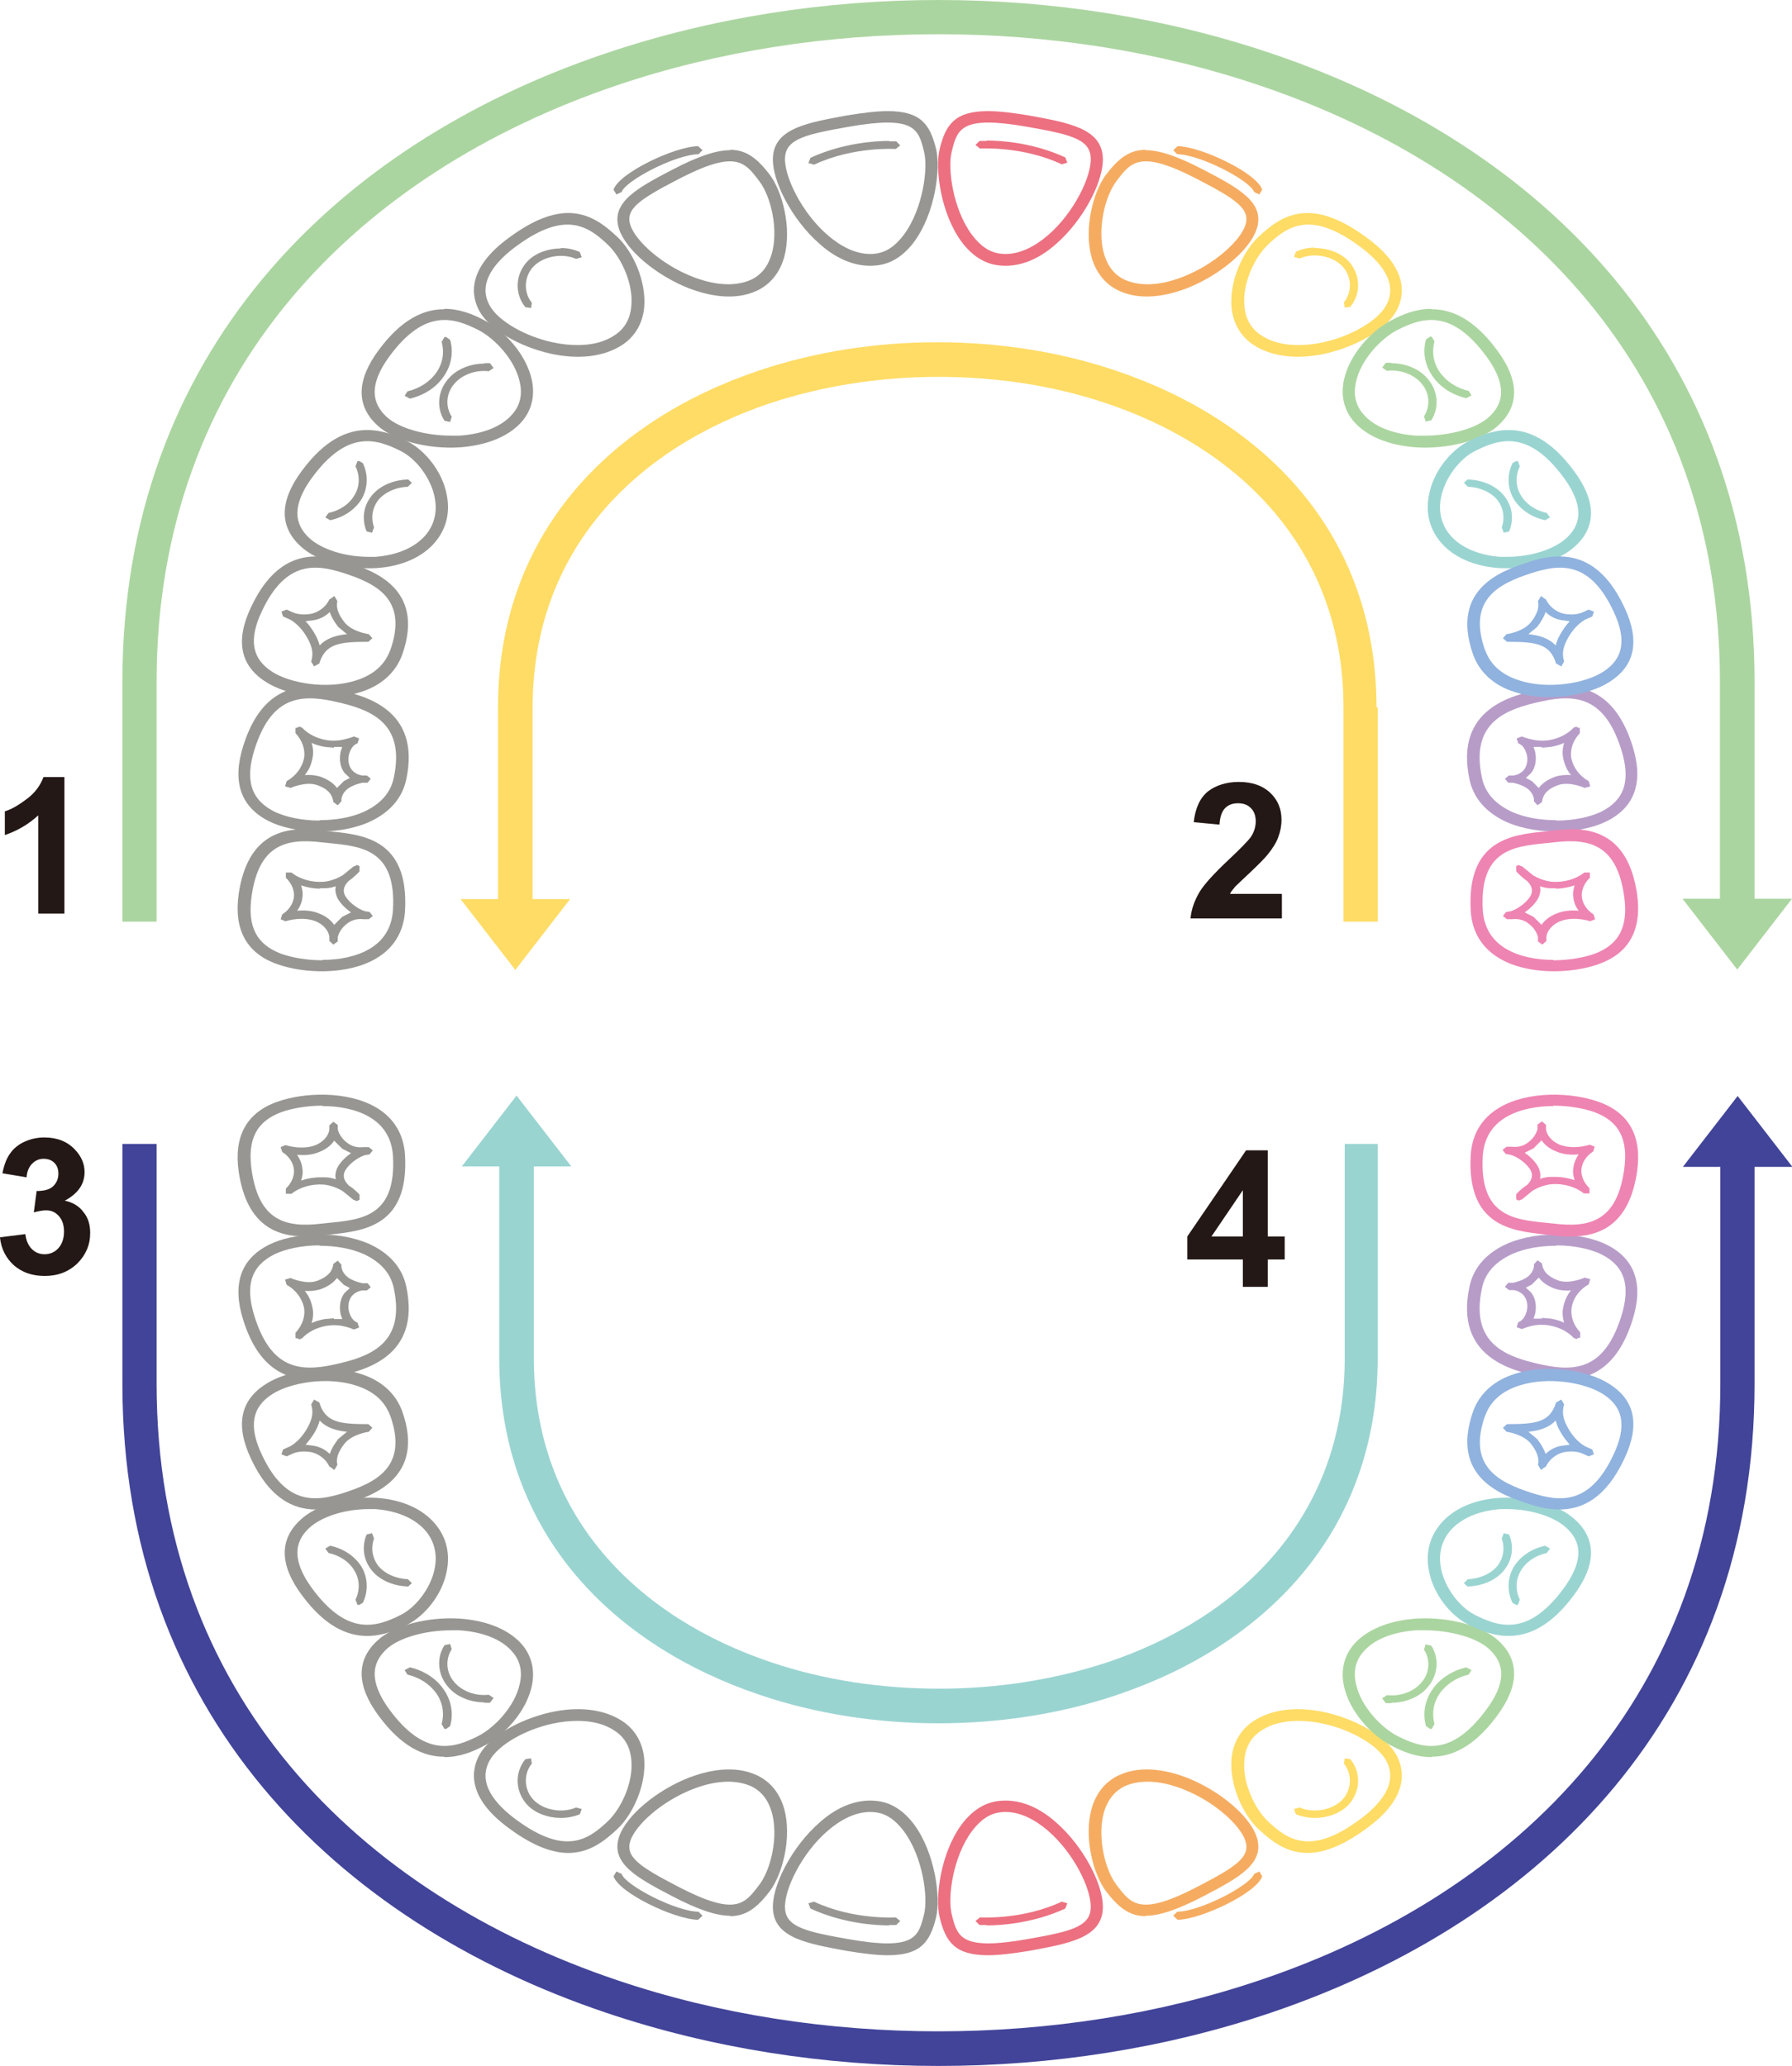 <?xml version="1.0" encoding="UTF-8"?>
<svg id="_图层_2" data-name="图层 2" xmlns="http://www.w3.org/2000/svg" viewBox="0 0 44.51 51.31">
  <defs>
    <style>
      .cls-1, .cls-2 {
        fill: #9ad4d1;
      }

      .cls-3 {
        fill: #424499;
      }

      .cls-4 {
        fill: #b79cc8;
      }

      .cls-4, .cls-5, .cls-6, .cls-7, .cls-8, .cls-9, .cls-10, .cls-2, .cls-11 {
        fill-rule: evenodd;
      }

      .cls-5 {
        fill: #979692;
      }

      .cls-6 {
        fill: #90b2de;
      }

      .cls-7 {
        fill: #ee84b2;
      }

      .cls-8 {
        fill: #f5ac61;
      }

      .cls-9 {
        fill: #ec7080;
      }

      .cls-10, .cls-12 {
        fill: #abd5a0;
      }

      .cls-13, .cls-11 {
        fill: #fedc66;
      }

      .cls-14 {
        fill: #231815;
      }
    </style>
  </defs>
  <g id="_图层_1-2" data-name="图层 1">
    <path class="cls-1" d="M34.22,28.41v5.32c0,4.36-2.85,7.15-6.49,8.37-1.4,.47-2.91,.7-4.42,.7s-3.03-.23-4.42-.7c-3.64-1.22-6.49-4-6.49-8.37v-4.76h-.93l.68-.88,.68-.88,.68,.88,.68,.88h-.93v4.76c0,3.93,2.59,6.45,5.91,7.56,1.31,.44,2.73,.65,4.16,.65s2.85-.22,4.16-.65c3.32-1.11,5.91-3.63,5.91-7.56v-5.32h.85Z"/>
    <path class="cls-13" d="M34.22,17.57v5.32h-.85v-5.32c0-3.93-2.59-6.45-5.91-7.56-1.31-.44-2.73-.65-4.16-.65s-2.85,.22-4.16,.65c-3.32,1.11-5.91,3.63-5.91,7.56v4.76h.93l-.68,.88-.68,.88-.68-.88-.68-.88h.93v-4.76c0-4.36,2.85-7.15,6.49-8.37,1.4-.47,2.91-.7,4.42-.7s3.03,.23,4.42,.7c3.64,1.22,6.49,4,6.49,8.37h0Z"/>
    <path class="cls-3" d="M43.58,28.98v5.39c0,8.14-5.27,13.34-12.02,15.62-2.61,.88-5.43,1.32-8.25,1.32s-5.64-.44-8.25-1.32c-6.75-2.27-12.02-7.48-12.02-15.62v-5.96h.85v5.96c0,7.71,5.02,12.65,11.44,14.81,2.51,.85,5.25,1.27,7.98,1.27s5.47-.42,7.98-1.27c6.42-2.16,11.44-7.1,11.44-14.81v-5.39h-.93l.68-.88,.68-.88,.68,.88,.68,.88h-.93Z"/>
    <path class="cls-12" d="M43.58,16.93v5.39h.93l-.68,.88-.68,.88-.68-.88-.68-.88h.93v-5.39c0-7.71-5.02-12.65-11.44-14.81-2.51-.85-5.25-1.27-7.98-1.27s-5.47,.42-7.98,1.27C8.91,4.29,3.89,9.22,3.89,16.93v5.96h-.85v-5.96C3.04,8.8,8.31,3.59,15.06,1.32c2.61-.88,5.43-1.32,8.25-1.32s5.64,.44,8.25,1.32c6.75,2.27,12.02,7.48,12.02,15.62h0Z"/>
    <path class="cls-9" d="M24.85,45.01c-.27,.03-.5,.19-.71,.47-.47,.63-.61,1.65-.5,2.07,.14,.56,.23,.9,1.88,.61,1.01-.18,1.54-.29,1.57-.75,.04-.45-.41-1.39-1.07-1.95-.28-.24-.71-.51-1.18-.45h0Zm-.31,3.55c-.81,0-1.05-.32-1.2-.94-.12-.48,.02-1.59,.54-2.3,.26-.35,.57-.55,.92-.59,.47-.06,.97,.12,1.43,.53,.68,.59,1.21,1.59,1.16,2.18-.06,.69-.84,.83-1.82,1.01-.42,.07-.76,.11-1.04,.11h0Z"/>
    <path class="cls-9" d="M24.85,6.3c-.27-.03-.5-.19-.71-.47-.47-.63-.61-1.65-.5-2.07,.14-.56,.23-.9,1.88-.61,1.01,.18,1.54,.29,1.57,.75,.04,.45-.41,1.39-1.07,1.95-.28,.24-.71,.51-1.18,.45h0Zm-.31-3.54c-.81,0-1.05,.32-1.2,.94-.12,.48,.02,1.59,.54,2.3,.26,.35,.57,.55,.92,.59,.47,.06,.97-.12,1.43-.53,.68-.59,1.21-1.59,1.16-2.18-.06-.69-.84-.83-1.82-1.01-.42-.07-.76-.11-1.04-.11h0Z"/>
    <path class="cls-5" d="M21.74,45.01c.27,.03,.5,.19,.71,.47,.47,.63,.61,1.65,.5,2.07-.14,.56-.23,.9-1.88,.61-1.01-.18-1.54-.29-1.57-.75-.04-.45,.41-1.39,1.07-1.95,.28-.24,.71-.51,1.18-.45h0Zm.31,3.55c.81,0,1.05-.32,1.2-.94,.12-.48-.02-1.59-.54-2.3-.26-.35-.57-.55-.92-.59-.47-.06-.97,.12-1.43,.53-.68,.59-1.21,1.59-1.16,2.18,.06,.69,.84,.83,1.82,1.01,.42,.07,.76,.11,1.04,.11h0Zm.03-.75c.1,0,.17,0,.18,0l.1-.1-.11-.09s-1.05,.07-2.03-.39l-.14,.04,.05,.13c.8,.37,1.61,.42,1.96,.42h0Z"/>
    <path class="cls-5" d="M21.74,6.3c.27-.03,.5-.19,.71-.47,.47-.63,.61-1.65,.5-2.07-.14-.56-.23-.9-1.88-.61-1.01,.18-1.54,.29-1.57,.75-.04,.45,.41,1.39,1.07,1.95,.28,.24,.71,.51,1.18,.45h0Zm.31-3.54c.81,0,1.05,.32,1.2,.94,.12,.48-.02,1.59-.54,2.3-.26,.35-.57,.55-.92,.59-.47,.06-.97-.12-1.43-.53-.68-.59-1.21-1.59-1.16-2.18,.06-.69,.84-.83,1.82-1.01,.42-.07,.76-.11,1.04-.11h0Zm.03,.75c.1,0,.17,0,.18,0l.1,.1-.11,.09s-1.05-.07-2.03,.39l-.14-.04,.05-.13c.8-.37,1.61-.42,1.96-.42h0Z"/>
    <path class="cls-9" d="M24.51,47.81c-.1,0-.17,0-.18,0l-.1-.1,.11-.09s1.05,.07,2.03-.39l.14,.04-.05,.13c-.8,.37-1.61,.42-1.96,.42h0Z"/>
    <path class="cls-9" d="M24.51,3.5c-.1,0-.17,0-.18,0l-.1,.1,.11,.09s1.05-.07,2.03,.39l.14-.04-.05-.13c-.8-.37-1.61-.42-1.96-.42h0Z"/>
    <path class="cls-8" d="M28.5,44.25c-.21,0-.4,.04-.56,.11-.25,.12-.43,.34-.52,.65-.17,.6,.02,1.42,.31,1.8,.37,.49,.59,.79,2.03,.04,.94-.49,1.31-.73,1.17-1.14-.13-.38-.76-.97-1.56-1.28-.31-.12-.6-.18-.87-.18h0Zm-.04,3.34c-.42,0-.69-.23-.99-.62-.32-.43-.55-1.33-.36-2.04,.11-.39,.34-.68,.68-.84,.58-.27,1.24-.11,1.69,.06,.81,.32,1.55,.94,1.73,1.46,.23,.67-.45,1.03-1.31,1.48-.65,.34-1.1,.49-1.45,.49h0Z"/>
    <path class="cls-8" d="M28.5,7.06c-.21,0-.4-.04-.56-.11-.26-.12-.43-.34-.52-.65-.17-.6,.02-1.42,.31-1.8,.37-.49,.59-.79,2.03-.04,.94,.49,1.31,.73,1.17,1.14-.13,.38-.76,.97-1.56,1.28-.31,.12-.6,.18-.87,.18h0Zm-.04-3.34c-.42,0-.69,.23-.99,.62-.32,.43-.55,1.33-.36,2.04,.11,.39,.34,.68,.68,.84,.58,.27,1.24,.11,1.69-.06,.81-.32,1.55-.94,1.73-1.46,.23-.67-.45-1.03-1.31-1.48-.65-.34-1.1-.49-1.45-.49h0Z"/>
    <path class="cls-5" d="M18.09,44.25c.21,0,.4,.04,.56,.11,.26,.12,.43,.34,.52,.65,.17,.6-.02,1.42-.31,1.8-.37,.49-.59,.79-2.03,.04-.94-.49-1.31-.73-1.17-1.14,.13-.38,.76-.97,1.56-1.28,.31-.12,.6-.18,.87-.18h0Zm.04,3.34c.42,0,.69-.23,.99-.62,.32-.43,.55-1.33,.36-2.04-.11-.39-.34-.68-.68-.84-.58-.27-1.24-.11-1.69,.06-.81,.32-1.55,.94-1.73,1.46-.23,.67,.45,1.03,1.31,1.48,.65,.34,1.1,.49,1.45,.49h0Zm-.78,.08l.1-.09-.1-.1c-.58-.01-1.82-.66-1.91-.94l-.13-.06-.07,.12c.13,.41,1.51,1.07,2.1,1.08h0Z"/>
    <path class="cls-5" d="M18.09,7.06c.21,0,.4-.04,.56-.11,.26-.12,.43-.34,.52-.65,.17-.6-.02-1.42-.31-1.8-.37-.49-.59-.79-2.03-.04-.94,.49-1.31,.73-1.17,1.14,.13,.38,.76,.97,1.56,1.28,.31,.12,.6,.18,.87,.18h0Zm.04-3.34c.42,0,.69,.23,.99,.62,.32,.43,.55,1.33,.36,2.04-.11,.39-.34,.68-.68,.84-.58,.27-1.24,.11-1.69-.06-.81-.32-1.55-.94-1.73-1.46-.23-.67,.45-1.03,1.31-1.48,.65-.34,1.1-.49,1.45-.49h0Zm-.78-.08l.1,.09-.1,.1c-.58,.01-1.82,.66-1.91,.94l-.13,.06-.07-.12c.13-.41,1.51-1.07,2.1-1.08h0Z"/>
    <path class="cls-8" d="M29.24,47.67l-.1-.09,.1-.1c.58-.01,1.82-.66,1.91-.94l.13-.06,.07,.12c-.13,.41-1.51,1.07-2.1,1.08h0Z"/>
    <path class="cls-8" d="M29.24,3.64l-.1,.09,.1,.1c.58,.01,1.82,.66,1.91,.94l.13,.06,.07-.12c-.13-.41-1.51-1.07-2.1-1.08h0Z"/>
    <path class="cls-11" d="M32.24,42.74c-.36,0-.67,.08-.91,.24-.25,.16-.39,.4-.42,.72-.06,.56,.25,1.21,.57,1.52,.51,.49,1.08,.86,2.28-.02,.49-.36,1-.9,.66-1.49-.21-.37-.86-.75-1.55-.9-.22-.05-.43-.07-.63-.07h0Zm.24,3.28c-.53,0-.9-.29-1.23-.6-.37-.35-.72-1.08-.66-1.75,.04-.4,.23-.72,.55-.93,.45-.29,1.08-.37,1.79-.21,.78,.18,1.5,.6,1.75,1.05,.19,.34,.36,1.04-.75,1.84-.6,.44-1.07,.6-1.46,.6h0Z"/>
    <path class="cls-11" d="M32.24,8.57c-.36,0-.67-.08-.91-.24-.25-.16-.39-.4-.42-.72-.06-.56,.25-1.21,.57-1.52,.51-.49,1.08-.86,2.28,.02,.49,.36,1,.9,.66,1.49-.21,.37-.86,.75-1.55,.9-.22,.05-.43,.07-.63,.07h0Zm.24-3.28c-.53,0-.9,.29-1.23,.6-.37,.35-.72,1.08-.66,1.75,.04,.4,.23,.72,.55,.93,.45,.29,1.08,.37,1.79,.21,.78-.18,1.5-.6,1.75-1.05,.19-.34,.36-1.04-.75-1.84-.6-.44-1.07-.6-1.46-.6h0Z"/>
    <path class="cls-5" d="M14.35,42.74c.36,0,.67,.08,.91,.24,.25,.16,.39,.4,.42,.72,.06,.56-.25,1.21-.57,1.52-.51,.49-1.08,.86-2.28-.02-.49-.36-1-.9-.66-1.49,.21-.37,.86-.75,1.55-.9,.22-.05,.43-.07,.63-.07h0Zm-.24,3.28c.53,0,.9-.29,1.23-.6,.37-.35,.72-1.08,.66-1.75-.04-.4-.23-.72-.55-.93-.45-.29-1.08-.37-1.79-.21-.78,.18-1.5,.6-1.75,1.05-.19,.34-.36,1.04,.75,1.84,.6,.44,1.07,.6,1.46,.6h0Zm-.18-.87c.16,0,.32-.03,.47-.09l.05-.13-.14-.04c-.34,.15-.8,.07-1.05-.18-.24-.24-.27-.64-.05-.91l-.02-.13-.14,.02c-.28,.34-.25,.83,.06,1.15,.2,.2,.51,.31,.82,.31h0Z"/>
    <path class="cls-5" d="M14.35,8.57c.36,0,.67-.08,.91-.24,.25-.16,.39-.4,.42-.72,.06-.56-.25-1.21-.57-1.52-.51-.49-1.08-.86-2.28,.02-.49,.36-1,.9-.66,1.49,.21,.37,.86,.75,1.55,.9,.22,.05,.43,.07,.63,.07h0Zm-.24-3.28c.53,0,.9,.29,1.23,.6,.37,.35,.72,1.08,.66,1.75-.04,.4-.23,.72-.55,.93-.45,.29-1.08,.37-1.79,.21-.78-.18-1.5-.6-1.75-1.05-.19-.34-.36-1.04,.75-1.84,.6-.44,1.07-.6,1.46-.6h0Zm-.18,.87c.16,0,.32,.03,.47,.1l.05,.13-.14,.04c-.34-.15-.8-.07-1.05,.18-.24,.24-.27,.64-.05,.91l-.02,.13-.14-.02c-.28-.34-.25-.83,.06-1.15,.2-.2,.51-.31,.82-.31h0Z"/>
    <path class="cls-11" d="M32.66,45.15c-.16,0-.32-.03-.47-.09l-.05-.13,.14-.04c.34,.15,.8,.07,1.05-.18,.24-.24,.27-.64,.05-.91l.02-.13,.14,.02c.28,.34,.25,.83-.06,1.15-.2,.2-.51,.31-.82,.31h0Z"/>
    <path class="cls-11" d="M32.66,6.15c-.16,0-.32,.03-.47,.1l-.05,.13,.14,.04c.34-.15,.8-.07,1.05,.18,.24,.24,.27,.64,.05,.91l.02,.13,.14-.02c.28-.34,.25-.83-.06-1.15-.2-.2-.51-.31-.82-.31h0Z"/>
    <path class="cls-10" d="M35.38,40.49h-.2c-.59,.04-1.07,.23-1.33,.55-.18,.21-.24,.48-.17,.78,.12,.56,.62,1.08,1.02,1.29,.61,.31,1.33,.55,2.21-.64,.63-.84,.34-1.27,.07-1.52-.31-.28-.96-.46-1.6-.46h0Zm.17,3.15c-.37,0-.7-.13-1-.29-.48-.25-1.03-.83-1.17-1.48-.08-.38,0-.73,.23-1.01,.32-.38,.87-.61,1.56-.66,.8-.05,1.64,.17,2.04,.54,.54,.49,.53,1.13-.03,1.88-.57,.77-1.12,1.01-1.62,1.01h0Z"/>
    <path class="cls-10" d="M35.38,10.82h-.2c-.59-.04-1.07-.23-1.33-.55-.18-.21-.24-.48-.17-.78,.12-.56,.62-1.08,1.02-1.29,.61-.31,1.33-.55,2.21,.64,.62,.84,.34,1.27,.07,1.52-.31,.28-.96,.46-1.6,.46h0Zm.17-3.15c-.37,0-.7,.13-1,.29-.48,.25-1.03,.83-1.17,1.48-.08,.38,0,.73,.23,1.01,.32,.38,.87,.61,1.56,.66,.8,.05,1.64-.17,2.04-.54,.54-.49,.53-1.13-.03-1.88-.57-.77-1.12-1.01-1.62-1.01h0Z"/>
    <path class="cls-5" d="M11.21,40.49h.2c.59,.04,1.07,.23,1.33,.55,.18,.21,.24,.48,.17,.78-.12,.56-.62,1.08-1.02,1.29-.61,.31-1.33,.55-2.21-.64-.62-.84-.34-1.27-.07-1.52,.31-.28,.96-.46,1.6-.46h0Zm-.17,3.15c.37,0,.7-.13,1-.29,.48-.25,1.03-.83,1.17-1.48,.08-.38,0-.73-.23-1.01-.32-.38-.87-.61-1.56-.66-.8-.05-1.64,.17-2.04,.54-.54,.49-.53,1.13,.03,1.88,.57,.77,1.12,1.01,1.62,1.01h0Zm.04-.7l.1-.07c.09-.31,.03-.64-.16-.91-.18-.27-.49-.47-.84-.55l-.13,.07,.07,.11c.3,.07,.56,.24,.72,.47,.16,.23,.2,.5,.13,.76l.07,.12h.03Zm.95-.65h.14s.09-.12,.09-.12l-.12-.08c-.33,.04-.68-.09-.87-.33-.19-.23-.21-.55-.05-.8l-.04-.13-.14,.03c-.2,.31-.17,.72,.07,1.01,.2,.26,.56,.41,.92,.41h0Z"/>
    <path class="cls-5" d="M11.21,10.82h.2c.59-.04,1.07-.23,1.33-.55,.18-.21,.24-.48,.17-.78-.12-.56-.62-1.08-1.02-1.29-.61-.31-1.33-.55-2.21,.64-.62,.84-.34,1.27-.07,1.52,.31,.28,.96,.46,1.6,.46h0Zm-.17-3.15c.37,0,.7,.13,1,.29,.48,.25,1.03,.83,1.17,1.48,.08,.38,0,.73-.23,1.01-.32,.38-.87,.61-1.56,.66-.8,.05-1.64-.17-2.04-.54-.54-.49-.53-1.13,.03-1.88,.57-.77,1.12-1.01,1.62-1.01h0Zm.04,.7l.1,.07c.09,.31,.03,.64-.16,.91-.18,.27-.49,.47-.84,.55l-.13-.07,.07-.11c.3-.07,.56-.24,.72-.47,.16-.23,.2-.5,.13-.76l.07-.12h.03Zm.95,.65h.14s.09,.12,.09,.12l-.12,.08c-.33-.04-.68,.09-.87,.33-.19,.23-.21,.55-.05,.8l-.04,.13-.14-.03c-.2-.31-.17-.72,.07-1.01,.2-.26,.56-.41,.92-.41h0Z"/>
    <path class="cls-10" d="M35.52,42.94l-.1-.07c-.09-.31-.03-.64,.16-.91,.18-.27,.49-.47,.84-.55l.13,.07-.07,.11c-.3,.07-.56,.24-.72,.47-.16,.23-.2,.5-.13,.76l-.07,.12h-.03Z"/>
    <path class="cls-10" d="M35.52,8.36l-.1,.07c-.09,.31-.03,.64,.16,.91,.18,.27,.49,.47,.84,.55l.13-.07-.07-.11c-.3-.07-.56-.24-.72-.47-.16-.23-.2-.5-.13-.76l-.07-.12h-.03Z"/>
    <path class="cls-10" d="M34.56,42.3h-.14s-.09-.12-.09-.12l.12-.08c.33,.04,.68-.09,.87-.33,.19-.23,.21-.55,.05-.8l.04-.13,.14,.03c.2,.31,.17,.72-.07,1.01-.2,.26-.56,.41-.92,.41h0Z"/>
    <path class="cls-10" d="M34.56,9.01h-.14s-.09,.12-.09,.12l.12,.08c.33-.04,.68,.09,.87,.33,.19,.23,.21,.55,.05,.8l.04,.13,.14-.03c.2-.31,.17-.72-.07-1.01-.2-.26-.56-.41-.92-.41h0Z"/>
    <path class="cls-2" d="M37.43,37.48h-.16c-.54,.04-.99,.23-1.26,.55h0c-.27,.33-.27,.7-.21,.96,.1,.45,.44,.91,.82,1.11,.61,.31,1.33,.55,2.21-.64,.62-.84,.34-1.27,.07-1.52-.31-.28-.89-.46-1.47-.46h0Zm.04,3.15c-.37,0-.7-.13-1-.28-.46-.24-.86-.76-.97-1.3-.1-.45,0-.86,.27-1.19,.32-.39,.85-.62,1.48-.66,.72-.04,1.47,.17,1.87,.54,.54,.49,.53,1.13-.03,1.88-.57,.77-1.12,1.01-1.62,1.01h0Z"/>
    <path class="cls-2" d="M37.43,13.83h-.16c-.54-.04-.99-.23-1.26-.55h0c-.27-.33-.27-.7-.21-.96,.1-.45,.44-.91,.82-1.11,.61-.31,1.33-.55,2.21,.64,.62,.84,.34,1.27,.07,1.52-.31,.28-.89,.46-1.47,.46h0Zm.04-3.15c-.37,0-.7,.13-1,.28-.46,.24-.86,.76-.97,1.3-.1,.45,0,.86,.27,1.19,.32,.39,.85,.62,1.48,.66,.72,.04,1.47-.17,1.87-.54,.54-.49,.53-1.13-.03-1.88-.57-.77-1.12-1.01-1.62-1.01h0Z"/>
    <path class="cls-5" d="M9.16,37.48h.16c.54,.04,.99,.23,1.26,.55h0c.27,.33,.27,.7,.21,.96-.1,.45-.44,.91-.82,1.11-.61,.31-1.33,.55-2.21-.64-.62-.84-.34-1.27-.07-1.52,.31-.28,.89-.46,1.47-.46h0Zm-.04,3.15c.37,0,.7-.13,1-.28,.46-.24,.86-.76,.97-1.3,.1-.45,0-.86-.27-1.19-.32-.39-.85-.62-1.48-.66-.72-.04-1.47,.17-1.87,.54-.54,.49-.53,1.13,.03,1.88,.57,.77,1.12,1.01,1.62,1.01h0Zm1.01-1.22l.1-.09-.1-.1c-.31-.01-.6-.15-.75-.35-.14-.2-.17-.43-.09-.66l-.05-.13-.13,.03-.02,.04c-.1,.29-.06,.58,.12,.82,.18,.25,.53,.42,.91,.43h0Zm-1.21,.45l.09-.05c.14-.28,.13-.61-.02-.88-.16-.27-.45-.47-.79-.54l-.12,.07,.08,.11c.28,.06,.52,.22,.65,.45,.13,.22,.13,.48,.02,.71l.05,.13h.04Z"/>
    <path class="cls-5" d="M9.16,13.83h.16c.54-.04,.99-.23,1.26-.55h0c.27-.33,.27-.7,.21-.96-.1-.45-.44-.91-.82-1.11-.61-.31-1.33-.55-2.21,.64-.62,.84-.34,1.27-.07,1.52,.31,.28,.89,.46,1.47,.46h0Zm-.04-3.15c.37,0,.7,.13,1,.28,.46,.24,.86,.76,.97,1.3,.1,.45,0,.86-.27,1.19-.32,.39-.85,.62-1.48,.66-.72,.04-1.47-.17-1.87-.54-.54-.49-.53-1.13,.03-1.88,.57-.77,1.12-1.01,1.62-1.01h0Zm1.01,1.22l.1,.09-.1,.1c-.31,.01-.6,.15-.75,.35-.14,.2-.17,.43-.09,.66l-.05,.13-.13-.03-.02-.04c-.1-.29-.06-.58,.12-.82,.18-.25,.53-.42,.91-.43h0Zm-1.21-.45l.09,.05c.14,.28,.13,.61-.02,.88-.16,.27-.45,.47-.79,.54l-.12-.07,.08-.11c.28-.06,.52-.22,.65-.45,.13-.22,.13-.48,.02-.71l.05-.13h.04Z"/>
    <path class="cls-2" d="M36.46,39.41l-.1-.09,.1-.1c.31-.01,.6-.15,.75-.35,.14-.2,.17-.43,.09-.66l.05-.13,.13,.03,.02,.04c.1,.29,.06,.58-.12,.82-.18,.25-.53,.42-.91,.43h0Z"/>
    <path class="cls-2" d="M36.46,11.9l-.1,.09,.1,.1c.31,.01,.6,.15,.75,.35,.14,.2,.17,.43,.09,.66l.05,.13,.13-.03,.02-.04c.1-.29,.06-.58-.12-.82-.18-.25-.53-.42-.91-.43h0Z"/>
    <path class="cls-2" d="M37.66,39.86l-.09-.05c-.14-.28-.13-.61,.02-.88,.16-.27,.45-.47,.79-.54l.12,.07-.08,.11c-.28,.06-.52,.22-.65,.45-.13,.22-.13,.48-.02,.71l-.05,.13h-.04Z"/>
    <path class="cls-2" d="M37.66,11.45l-.09,.05c-.14,.28-.13,.61,.02,.88,.16,.27,.45,.47,.79,.54l.12-.07-.08-.11c-.28-.06-.52-.22-.65-.45-.13-.22-.13-.48-.02-.71l-.05-.13h-.04Z"/>
    <path class="cls-4" d="M38.65,30.94c-.37,0-.76,.06-1.08,.2-.42,.19-.68,.47-.76,.85-.3,1.39,.6,1.71,1.48,1.9,.9,.2,1.58,.07,1.98-1.2,.24-.77,.08-1.25-.5-1.54-.27-.13-.68-.22-1.11-.22h0Zm.22,3.32c-.22,0-.45-.03-.66-.08-.63-.14-2.09-.46-1.71-2.23,.1-.47,.42-.83,.93-1.06,.81-.35,1.89-.27,2.47,.02,.71,.35,.93,.98,.65,1.87-.37,1.18-1.03,1.48-1.69,1.48h0Z"/>
    <path class="cls-4" d="M38.65,20.37c-.37,0-.76-.06-1.08-.2-.42-.19-.68-.47-.76-.85-.3-1.39,.6-1.71,1.48-1.9,.9-.2,1.58-.07,1.98,1.2,.24,.77,.08,1.25-.5,1.54-.27,.13-.68,.22-1.11,.22h0Zm.22-3.32c-.22,0-.45,.03-.66,.08-.63,.14-2.09,.46-1.71,2.23,.1,.47,.42,.83,.93,1.06,.81,.35,1.89,.27,2.47-.02,.71-.35,.93-.98,.65-1.87-.37-1.18-1.03-1.48-1.69-1.48h0Z"/>
    <path class="cls-5" d="M7.94,30.94c.37,0,.76,.06,1.08,.2,.42,.19,.68,.47,.76,.85,.3,1.39-.6,1.71-1.48,1.9-.9,.2-1.58,.07-1.98-1.2-.24-.77-.08-1.25,.5-1.54,.27-.13,.68-.22,1.11-.22h0Zm-.22,3.32c.22,0,.45-.03,.66-.08,.63-.14,2.09-.46,1.71-2.23-.1-.47-.42-.83-.93-1.06-.81-.35-1.89-.27-2.47,.02-.71,.35-.93,.98-.65,1.87,.37,1.18,1.03,1.48,1.69,1.48h0Zm.58-1.52l-.23,.02c-.11,.02-.23,.05-.33,.1,.04-.13,.05-.26,.02-.39-.03-.15-.09-.29-.19-.41,.13,.01,.26,0,.39-.04,.19-.07,.32-.16,.41-.28l.17,.17,.15,.08-.13,.12c-.11,.14-.14,.33-.1,.53l.04,.12h-.21Zm-.88,.53l.08-.03h0s0,0,0,0h0c.15-.16,.37-.27,.6-.31,.22-.04,.44-.01,.64,.07l.05,.02,.13-.05-.04-.12-.04-.02c-.11-.06-.15-.19-.17-.25-.02-.08-.04-.24,.06-.38,.06-.08,.17-.14,.27-.15h.11s.1-.08,.1-.08l-.08-.1h-.13c-.13-.03-.25-.07-.35-.14-.11-.08-.18-.2-.17-.32l-.09-.1-.11,.08c-.02,.15-.09,.3-.4,.42-.27,.1-.65-.06-.66-.07l-.14,.04,.04,.13c.22,.12,.38,.33,.43,.56,.04,.22-.04,.45-.21,.63h0s0,0,0,0v.13s.08,.02,.08,.02h0Z"/>
    <path class="cls-5" d="M7.94,20.37c.37,0,.76-.06,1.08-.2,.42-.19,.68-.47,.76-.85,.3-1.39-.6-1.71-1.48-1.9-.9-.2-1.58-.07-1.98,1.2-.24,.77-.08,1.25,.5,1.54,.27,.13,.68,.22,1.11,.22h0Zm-.22-3.32c.22,0,.45,.03,.66,.08,.63,.14,2.09,.46,1.71,2.23-.1,.47-.42,.83-.93,1.06-.81,.35-1.89,.27-2.47-.02-.71-.35-.93-.98-.65-1.87,.37-1.18,1.03-1.48,1.69-1.48h0Zm.58,1.52l-.23-.02c-.11-.02-.23-.05-.33-.1,.04,.13,.05,.26,.02,.39-.03,.15-.09,.29-.19,.41,.13-.01,.26,0,.39,.04,.19,.07,.32,.16,.41,.28l.17-.17,.15-.08-.13-.12c-.11-.14-.14-.33-.1-.53l.04-.12h-.21Zm-.88-.53l.08,.03h0s0,0,0,0h0c.15,.16,.37,.27,.6,.31,.22,.04,.44,0,.64-.07l.05-.02,.13,.05-.04,.12-.04,.02c-.11,.06-.15,.19-.17,.25-.02,.08-.04,.24,.06,.38,.06,.08,.17,.14,.27,.15h.11s.1,.08,.1,.08l-.08,.1h-.13c-.13,.03-.25,.07-.35,.14-.11,.08-.18,.2-.17,.32l-.09,.1-.11-.08c-.02-.15-.09-.31-.4-.42-.27-.1-.65,.06-.66,.07l-.14-.04,.04-.13c.22-.12,.38-.33,.43-.56,.04-.22-.04-.45-.21-.63h0s0,0,0,0v-.13s.08-.02,.08-.02h0Z"/>
    <path class="cls-4" d="M38.29,32.73l.23,.02c.11,.02,.23,.05,.33,.1-.04-.13-.05-.26-.02-.39,.03-.15,.09-.29,.19-.41-.13,.01-.26,0-.39-.04-.19-.07-.32-.16-.41-.28l-.17,.17-.15,.08,.13,.12c.11,.14,.14,.33,.1,.53l-.04,.12h.21Zm.88,.53l-.08-.03h0s0,0,0,0h0c-.15-.16-.37-.27-.6-.31-.23-.04-.44-.01-.64,.07l-.05,.02-.13-.05,.04-.12,.04-.02c.11-.06,.15-.19,.17-.25,.02-.08,.04-.24-.06-.38-.06-.08-.17-.14-.27-.15h-.11s-.1-.08-.1-.08l.08-.1h.12c.13-.03,.25-.07,.35-.14,.11-.08,.18-.2,.17-.32l.09-.1,.11,.08c.02,.15,.09,.3,.4,.42,.27,.1,.65-.06,.66-.07l.14,.04-.04,.13c-.22,.12-.38,.33-.42,.56-.04,.22,.04,.45,.21,.63h0s0,0,0,0v.13s-.08,.02-.08,.02h0Z"/>
    <path class="cls-4" d="M38.29,18.57l.23-.02c.11-.02,.23-.05,.33-.1-.04,.13-.05,.26-.02,.39,.03,.15,.09,.29,.19,.41-.13-.01-.26,0-.39,.04-.19,.07-.32,.16-.41,.28l-.17-.17-.15-.08,.13-.12c.11-.14,.14-.33,.1-.53l-.04-.12h.21Zm.88-.53l-.08,.03h0s0,0,0,0h0c-.15,.16-.37,.27-.6,.31-.22,.04-.44,0-.64-.07l-.05-.02-.13,.05,.04,.12,.04,.02c.11,.06,.15,.19,.17,.25,.02,.08,.04,.24-.06,.38-.06,.08-.17,.14-.27,.15h-.11s-.1,.08-.1,.08l.08,.1h.12c.13,.03,.25,.07,.35,.14,.11,.08,.18,.2,.17,.32l.09,.1,.11-.08c.02-.15,.09-.31,.4-.42,.27-.1,.65,.06,.66,.07l.14-.04-.04-.13c-.22-.12-.38-.33-.43-.56-.04-.22,.04-.45,.21-.63h0s0,0,0,0v-.13s-.08-.02-.08-.02h0Z"/>
    <path class="cls-6" d="M36.89,35.15c-.46,1.29,.36,1.67,1.16,1.93,.67,.21,1.43,.33,2.03-.96,.33-.7,.24-1.18-.27-1.5-.44-.28-1.35-.44-2.07-.21-.44,.14-.72,.39-.85,.75h0Zm1.85,2.34c-.28,0-.55-.06-.8-.15-.58-.19-1.94-.62-1.35-2.29,.16-.44,.52-.77,1.04-.93,.81-.26,1.83-.08,2.34,.25,.64,.4,.77,1.02,.38,1.85-.46,.99-1.05,1.27-1.62,1.27h0Z"/>
    <path class="cls-6" d="M36.89,16.16c-.46-1.29,.36-1.67,1.16-1.93,.67-.21,1.43-.33,2.03,.96,.33,.7,.24,1.18-.27,1.5-.44,.28-1.35,.44-2.07,.21-.44-.14-.72-.39-.85-.75h0Zm1.85-2.34c-.28,0-.55,.06-.8,.15-.58,.19-1.94,.62-1.35,2.29,.16,.44,.52,.77,1.04,.93,.81,.26,1.83,.08,2.34-.25,.64-.4,.77-1.02,.38-1.85-.46-.99-1.05-1.27-1.62-1.27h0Z"/>
    <path class="cls-5" d="M9.69,35.15c.46,1.29-.36,1.67-1.16,1.93-.67,.21-1.43,.33-2.03-.96-.33-.7-.24-1.18,.27-1.5,.44-.28,1.35-.44,2.07-.21,.44,.14,.72,.39,.85,.75h0Zm-1.85,2.34c.28,0,.55-.06,.8-.15,.58-.19,1.94-.62,1.35-2.29-.16-.44-.52-.77-1.04-.93-.81-.26-1.83-.08-2.34,.25-.64,.4-.77,1.02-.38,1.85,.46,.99,1.05,1.27,1.62,1.27h0Zm.79-1.94l-.23,.19c-.1,.13-.17,.25-.21,.37-.1-.1-.23-.17-.38-.2l-.22-.03c.09-.1,.16-.2,.21-.28,.06-.1,.11-.2,.14-.32,.17,.18,.4,.25,.68,.28h0Zm-.35,.95h.03s.07-.12,.07-.12c-.04-.15,.02-.33,.18-.53,.2-.24,.6-.29,.6-.29l.09-.1-.1-.09c-.71,0-1.07-.04-1.22-.54l-.13-.07-.07,.12c.06,.2,.03,.37-.11,.61-.08,.14-.22,.32-.41,.43l-.18,.08-.04,.12,.13,.05,.18-.08c.14-.05,.3-.05,.45-.02,.19,.05,.35,.18,.43,.35l.09,.06h0Z"/>
    <path class="cls-5" d="M9.69,16.16c.46-1.29-.36-1.67-1.16-1.93-.67-.21-1.43-.33-2.03,.96-.33,.7-.24,1.18,.27,1.5,.44,.28,1.35,.44,2.07,.21,.44-.14,.72-.39,.85-.75h0Zm-1.85-2.34c.28,0,.55,.06,.8,.15,.58,.19,1.94,.62,1.35,2.29-.16,.44-.52,.77-1.04,.93-.81,.26-1.83,.08-2.34-.25-.64-.4-.77-1.02-.38-1.85,.46-.99,1.05-1.27,1.62-1.27h0Zm.79,1.94l-.23-.19c-.1-.13-.17-.25-.21-.37-.1,.1-.23,.17-.38,.2l-.22,.03c.09,.09,.16,.2,.21,.28,.06,.1,.11,.2,.14,.32,.17-.18,.4-.25,.68-.28h0Zm-.35-.95h.03s.07,.12,.07,.12c-.04,.15,.02,.33,.18,.53,.2,.24,.6,.29,.6,.29l.09,.1-.1,.09c-.71,0-1.07,.04-1.22,.54l-.13,.07-.07-.12c.06-.2,.03-.37-.11-.61-.08-.14-.22-.32-.41-.43l-.18-.08-.04-.12,.13-.05,.18,.08c.14,.05,.3,.05,.45,.02,.19-.05,.35-.18,.43-.35l.09-.06h0Z"/>
    <path class="cls-6" d="M37.95,35.55l.23,.19c.1,.13,.17,.25,.21,.37,.1-.1,.23-.17,.38-.2l.22-.03c-.09-.1-.16-.2-.21-.28-.06-.1-.11-.2-.14-.32-.17,.18-.4,.25-.68,.28h0Zm.35,.95h-.03s-.07-.12-.07-.12c.04-.15-.02-.33-.18-.53-.2-.24-.6-.29-.6-.29l-.09-.1,.1-.09c.71,0,1.07-.04,1.22-.54l.13-.07,.07,.12c-.06,.2-.03,.37,.11,.61,.08,.14,.22,.32,.41,.43l.18,.08,.04,.12-.13,.05-.18-.08c-.14-.05-.3-.05-.45-.02-.19,.05-.35,.18-.43,.35l-.09,.06h0Z"/>
    <path class="cls-6" d="M37.95,15.76l.23-.19c.1-.13,.17-.25,.21-.37,.1,.1,.23,.17,.38,.2l.22,.03c-.09,.09-.16,.2-.21,.28-.06,.1-.11,.2-.14,.32-.17-.18-.4-.25-.68-.28h0Zm.35-.95h-.03s-.07,.12-.07,.12c.04,.15-.02,.33-.18,.53-.2,.24-.6,.29-.6,.29l-.09,.1,.1,.09c.71,0,1.07,.04,1.22,.54l.13,.07,.07-.12c-.06-.2-.03-.37,.11-.61,.08-.14,.22-.32,.41-.43l.18-.08,.04-.12-.13-.05-.18,.08c-.14,.05-.3,.05-.45,.02-.19-.05-.35-.18-.43-.35l-.09-.06h0Z"/>
    <path class="cls-7" d="M38.58,27.47c-.41,0-.85,.08-1.18,.28-.35,.21-.54,.53-.57,.95-.09,1.5,.76,1.59,1.58,1.67l.19,.02c.91,.11,1.56-.08,1.74-1.33,.11-.76-.12-1.21-.74-1.44-.25-.09-.63-.16-1.02-.16h0Zm.41,3.24c-.15,0-.29-.01-.43-.03l-.18-.02c-.82-.09-1.95-.2-1.85-1.97,.03-.51,.27-.92,.71-1.18,.7-.42,1.8-.39,2.48-.14,.75,.27,1.07,.86,.94,1.74-.2,1.32-.93,1.6-1.66,1.6h0Z"/>
    <path class="cls-7" d="M38.58,23.84c-.41,0-.85-.08-1.18-.28-.35-.21-.54-.53-.57-.95-.09-1.5,.76-1.59,1.58-1.67l.19-.02c.91-.11,1.56,.08,1.74,1.33,.11,.76-.12,1.21-.74,1.44-.25,.09-.63,.16-1.02,.16h0Zm.41-3.24c-.15,0-.29,.01-.43,.03l-.18,.02c-.82,.08-1.95,.2-1.85,1.97,.03,.51,.27,.92,.71,1.18,.7,.42,1.8,.39,2.48,.14,.75-.27,1.07-.86,.94-1.75-.2-1.32-.93-1.6-1.66-1.6h0Z"/>
    <path class="cls-5" d="M8.01,27.47c.41,0,.85,.08,1.18,.28,.35,.21,.54,.53,.57,.95,.09,1.5-.76,1.59-1.58,1.67l-.19,.02c-.91,.11-1.56-.08-1.74-1.33-.11-.76,.12-1.21,.74-1.44,.25-.09,.63-.16,1.02-.16h0Zm-.41,3.24c.15,0,.29-.01,.43-.03l.18-.02c.82-.09,1.95-.2,1.85-1.97-.03-.51-.27-.92-.71-1.18-.7-.42-1.8-.39-2.48-.14-.75,.27-1.07,.86-.94,1.74,.2,1.32,.93,1.6,1.66,1.6h0Zm.35-1.47c-.16,0-.32,.03-.47,.08,.03-.1,.05-.2,.03-.3-.01-.12-.06-.23-.13-.34,.2,.02,.39,0,.55-.07,.16-.06,.29-.16,.37-.28l.2,.2,.22,.11c-.16,.11-.29,.25-.35,.38-.04,.1-.05,.18-.03,.27-.08-.03-.17-.05-.27-.05h-.12Zm.91,.59l.07-.03v-.13s-.1-.12-.27-.23c-.11-.11-.15-.22-.1-.34,.07-.16,.31-.35,.5-.41l.12-.02,.08-.1-.1-.08h-.13c-.15,.02-.3-.02-.41-.11-.12-.09-.2-.21-.23-.33v-.11s-.11-.08-.11-.08l-.1,.09v.11c-.02,.15-.15,.3-.34,.38-.2,.08-.48,.08-.75,0l-.12,.05,.04,.12c.16,.1,.27,.26,.29,.43,.02,.16-.06,.35-.2,.48v.13s.14,0,.14,0c.21-.17,.51-.25,.8-.23,.19,.02,.35,.09,.47,.16l.27,.22,.06,.02h0Z"/>
    <path class="cls-5" d="M8.01,23.84c.41,0,.85-.08,1.18-.28,.35-.21,.54-.53,.57-.95,.09-1.5-.76-1.59-1.58-1.67l-.19-.02c-.91-.11-1.56,.08-1.74,1.33-.11,.76,.12,1.21,.74,1.44,.25,.09,.63,.16,1.02,.16h0Zm-.41-3.24c.15,0,.29,.01,.43,.03l.18,.02c.82,.08,1.95,.2,1.85,1.97-.03,.51-.27,.92-.71,1.18-.7,.42-1.8,.39-2.48,.14-.75-.27-1.07-.86-.94-1.75,.2-1.32,.93-1.6,1.66-1.6h0Zm.35,1.47c-.16,0-.32-.03-.47-.08,.03,.1,.05,.2,.03,.3-.01,.12-.06,.23-.13,.33,.2-.02,.39,0,.55,.07,.16,.06,.29,.16,.37,.28l.2-.2,.22-.11c-.16-.11-.29-.25-.35-.38-.04-.1-.05-.18-.03-.27-.08,.03-.17,.05-.27,.05h-.12Zm.91-.59l.07,.03v.13s-.1,.12-.27,.24c-.11,.11-.15,.22-.1,.34,.07,.16,.31,.35,.5,.41l.12,.02,.08,.1-.1,.08h-.13c-.15-.02-.3,.02-.41,.11-.12,.09-.2,.21-.23,.33v.11s-.11,.08-.11,.08l-.1-.09v-.11c-.02-.15-.15-.3-.34-.38-.2-.08-.48-.08-.75,0l-.12-.05,.04-.12c.16-.1,.27-.26,.29-.43,.02-.16-.06-.35-.2-.48v-.13s.14,0,.14,0c.21,.17,.51,.25,.8,.23,.19-.02,.35-.09,.47-.16l.27-.22,.06-.02h0Z"/>
    <path class="cls-7" d="M38.64,29.23c.16,0,.32,.03,.47,.08-.03-.1-.05-.2-.03-.3,.01-.12,.06-.23,.13-.34-.2,.02-.39,0-.55-.07-.16-.06-.29-.16-.37-.28l-.2,.2-.22,.11c.16,.11,.29,.25,.35,.38,.04,.1,.05,.18,.03,.27,.08-.03,.17-.05,.27-.05h.12Zm-.91,.59l-.07-.03v-.13s.1-.12,.27-.23c.11-.11,.15-.22,.1-.34-.07-.16-.31-.35-.51-.41l-.12-.02-.08-.1,.1-.08h.13c.15,.02,.3-.02,.41-.11,.12-.09,.2-.21,.23-.33v-.11s.11-.08,.11-.08l.1,.09v.11c.02,.15,.15,.3,.34,.38,.2,.08,.48,.08,.75,0l.12,.05-.04,.12c-.16,.1-.27,.26-.29,.43-.02,.16,.06,.35,.2,.48v.13s-.14,0-.14,0c-.21-.17-.51-.25-.8-.23-.19,.02-.35,.09-.47,.16l-.27,.22-.06,.02h0Z"/>
    <path class="cls-7" d="M38.64,22.07c.16,0,.32-.03,.47-.08-.03,.1-.05,.2-.03,.3,.01,.12,.06,.23,.13,.33-.2-.02-.39,0-.55,.07-.16,.06-.29,.16-.37,.28l-.2-.2-.22-.11c.16-.11,.29-.25,.35-.38,.04-.1,.05-.18,.03-.27,.08,.03,.17,.05,.27,.05h.12Zm-.91-.59l-.07,.03v.13s.1,.12,.27,.24c.11,.11,.15,.22,.1,.34-.07,.16-.31,.35-.5,.41l-.12,.02-.08,.1,.1,.08h.13c.15-.02,.3,.02,.41,.11,.12,.09,.2,.21,.23,.33v.11s.11,.08,.11,.08l.1-.09v-.11c.02-.15,.15-.3,.34-.38,.2-.08,.48-.08,.75,0l.12-.05-.04-.12c-.16-.1-.27-.26-.29-.43-.02-.16,.06-.35,.2-.48v-.13s-.14,0-.14,0c-.21,.17-.51,.25-.8,.23-.19-.02-.35-.09-.47-.16l-.27-.22-.06-.02h0Z"/>
    <path class="cls-14" d="M1.59,22.69H.95v-2.44c-.24,.22-.51,.38-.83,.49v-.59c.17-.05,.35-.16,.55-.31,.2-.15,.33-.33,.41-.54h.52v3.39h0Z"/>
    <path class="cls-14" d="M0,30.73l.63-.08c.02,.16,.07,.28,.16,.37,.09,.09,.19,.13,.32,.13,.13,0,.25-.05,.34-.15,.09-.1,.14-.24,.14-.41,0-.16-.04-.29-.13-.39-.09-.1-.19-.14-.32-.14-.08,0-.18,.02-.3,.05l.07-.53c.17,0,.31-.03,.4-.11,.09-.08,.14-.19,.14-.32,0-.11-.03-.2-.1-.27-.07-.07-.16-.1-.27-.1s-.2,.04-.28,.12c-.08,.08-.13,.19-.14,.34l-.6-.1c.04-.2,.1-.37,.19-.49,.08-.12,.2-.22,.35-.29,.15-.07,.32-.11,.5-.11,.32,0,.57,.1,.76,.3,.16,.17,.24,.35,.24,.56,0,.3-.16,.53-.49,.71,.19,.04,.35,.13,.46,.28,.12,.14,.17,.32,.17,.52,0,.3-.11,.55-.32,.76-.22,.21-.49,.31-.81,.31-.31,0-.56-.09-.76-.26-.2-.18-.32-.41-.35-.69H0Z"/>
    <path class="cls-14" d="M31.84,22.21v.6h-2.27c.02-.23,.1-.44,.22-.65,.12-.2,.37-.47,.73-.81,.29-.27,.47-.46,.54-.55,.09-.13,.13-.27,.13-.4,0-.14-.04-.25-.12-.33-.08-.08-.18-.12-.32-.12s-.24,.04-.32,.12c-.08,.08-.13,.22-.14,.41l-.64-.06c.04-.36,.16-.61,.36-.77,.2-.15,.46-.23,.76-.23,.33,0,.59,.09,.78,.27,.19,.18,.28,.4,.28,.67,0,.15-.03,.3-.08,.43-.05,.14-.14,.28-.26,.43-.08,.1-.22,.24-.42,.43-.2,.19-.33,.31-.39,.37-.05,.06-.1,.12-.13,.18h1.28Z"/>
    <path class="cls-14" d="M30.87,31.96v-.68h-1.38v-.57l1.46-2.14h.54v2.14h.42v.57h-.42v.68h-.63Zm0-1.25v-1.15l-.78,1.15h.78Z"/>
  </g>
</svg>